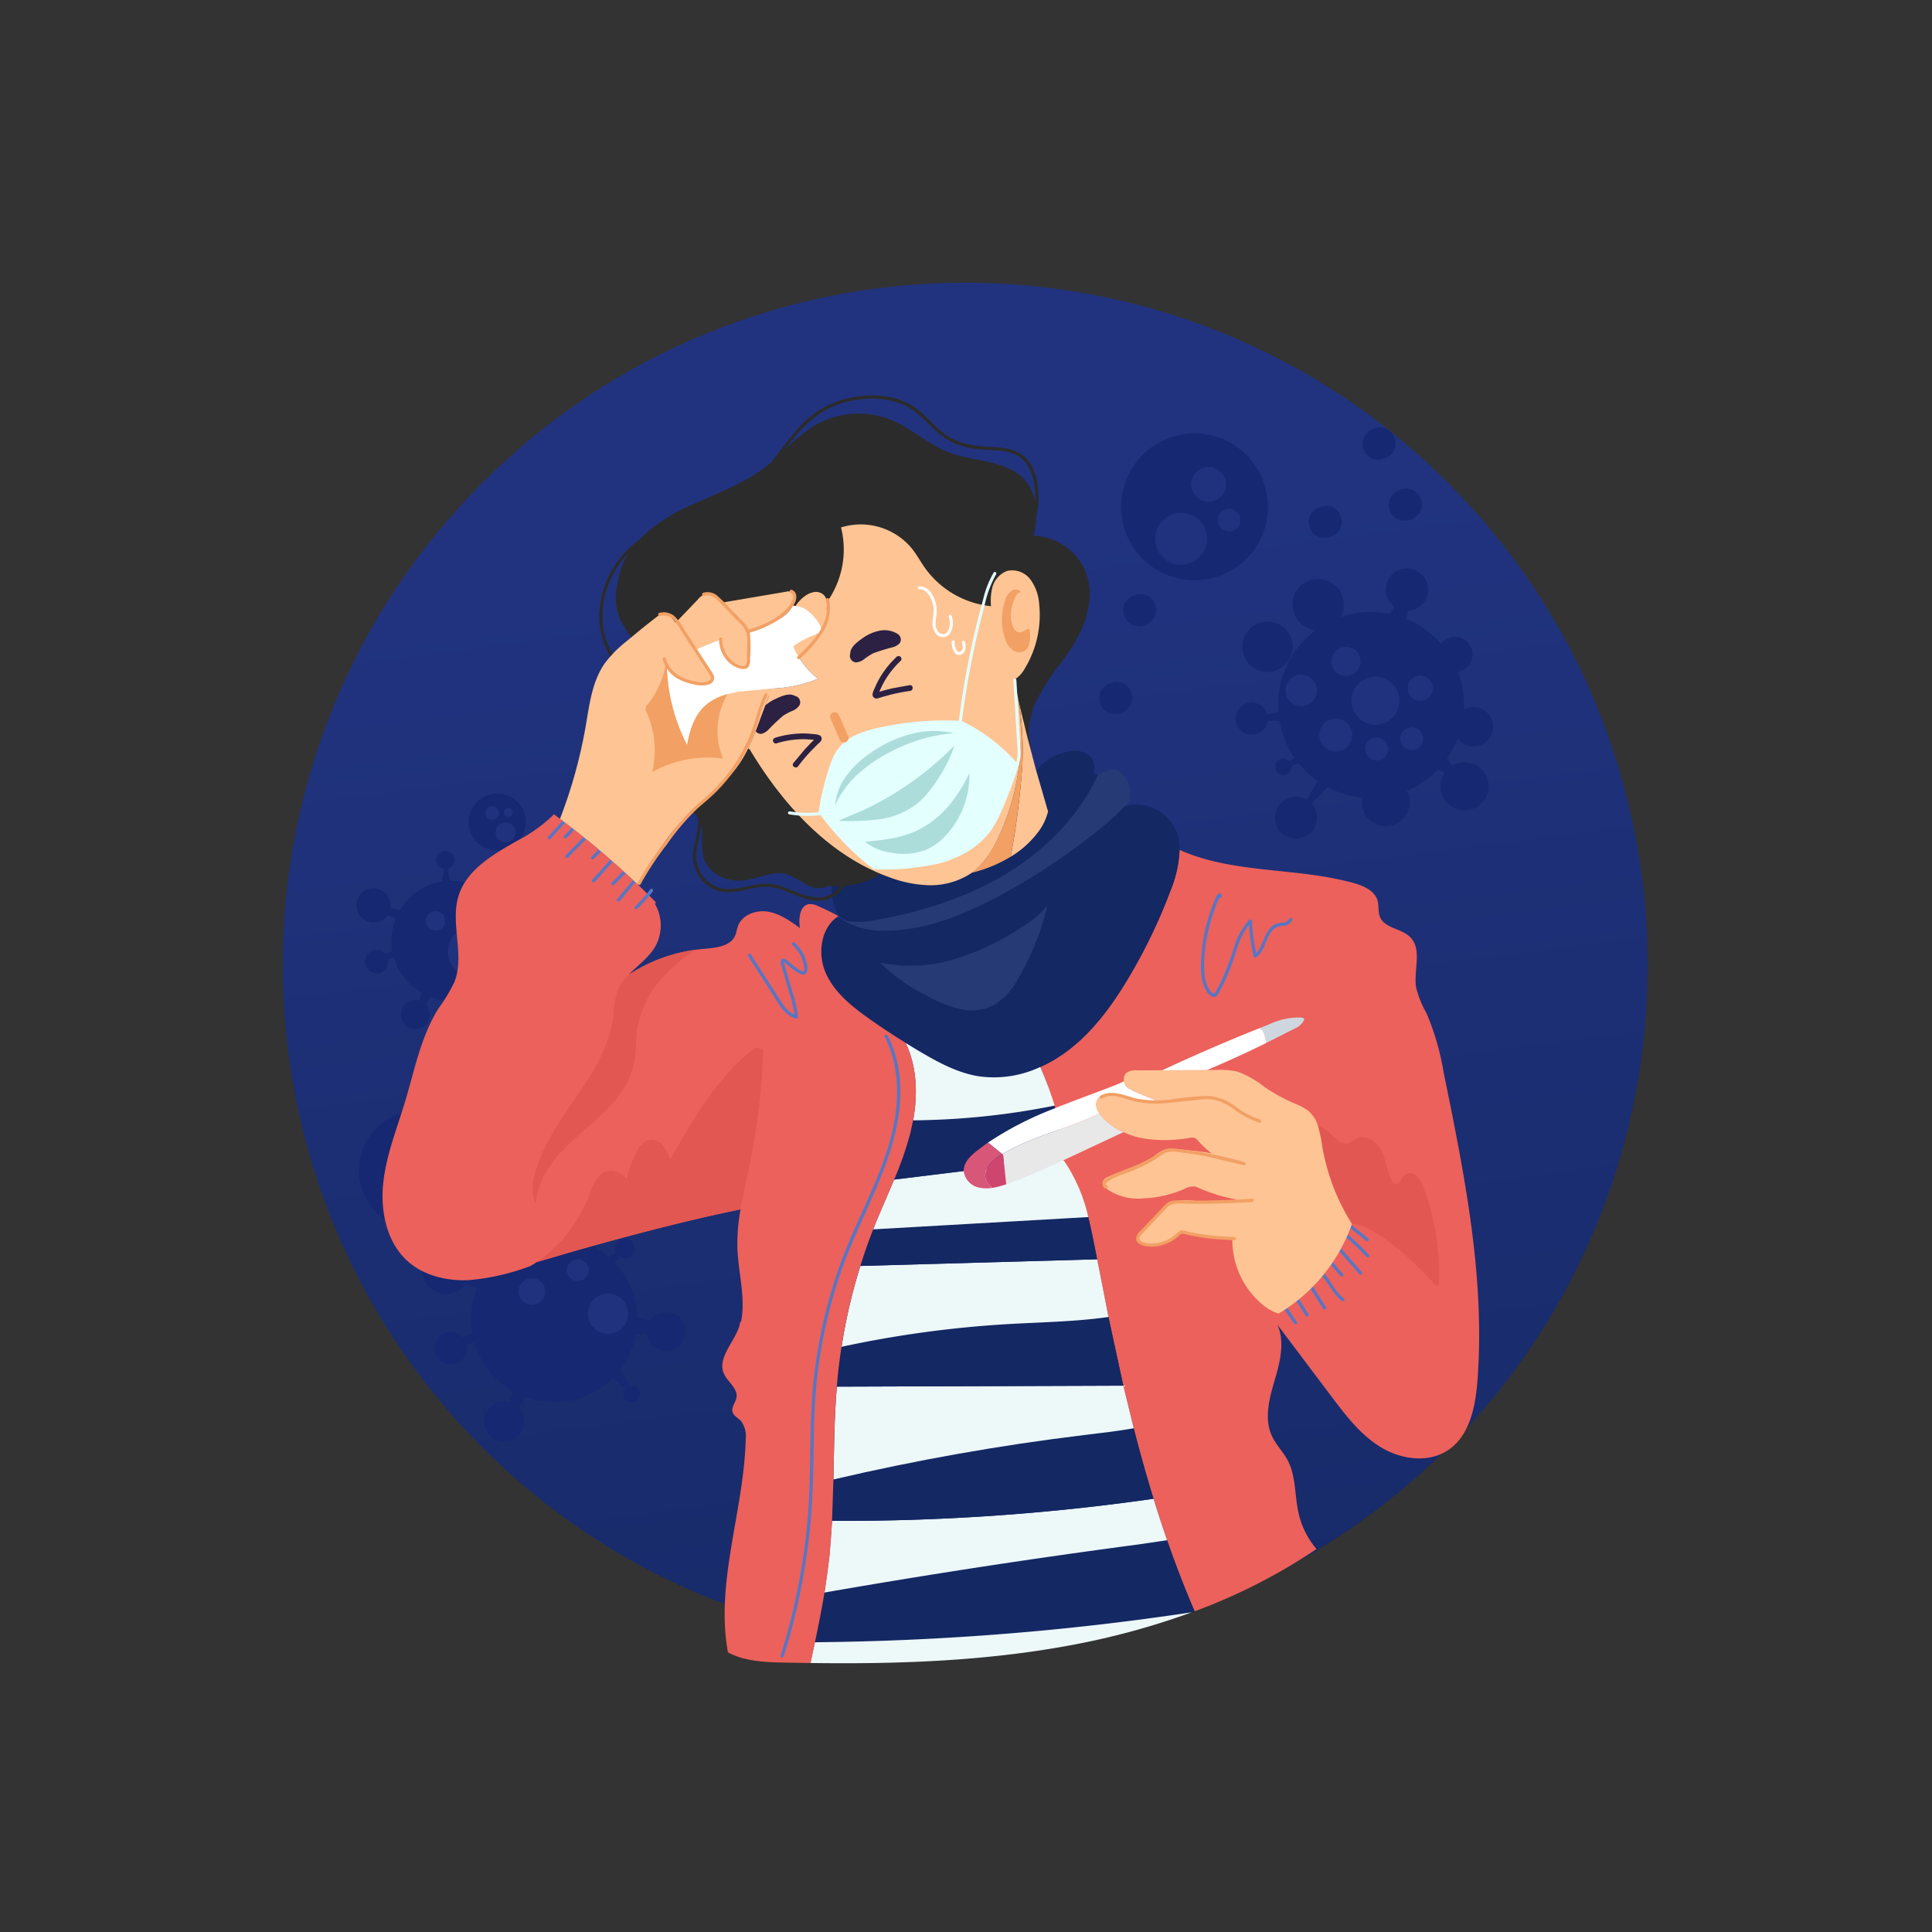 <svg xmlns="http://www.w3.org/2000/svg" width="491" height="491" fill="none"><rect width="100%" height="100%" fill="#333333" stroke="none"/><style><![CDATA[.B{fill:#162871}.C{fill:#20327d}.D{fill:#142863}.E{fill:#edf8f9}.F{fill:#f2a064}.G{fill:#ffc494}]]></style><path d="M367.944 367.944c67.737-67.736 67.737-177.56 0-245.296s-177.56-67.737-245.296 0-67.737 177.56 0 245.296 177.56 67.737 245.296 0z" fill="url(#A)"/><path d="M91.346 295.525a15.32 15.32 0 0 1 3.629-8.12c1.986-2.288 4.606-3.935 7.528-4.734a15.32 15.32 0 0 1 16.145 5.388 15.31 15.31 0 0 1 1.2 16.978c-1.5 2.632-3.75 4.76-6.46 6.113a15.32 15.32 0 0 1-8.767 1.494c-1.996-.252-3.923-.895-5.67-1.892s-3.28-2.328-4.514-3.918a15.31 15.31 0 0 1-2.671-5.347c-.53-1.94-.673-3.967-.42-5.962z" class="B"/><path d="M103.38 296.214a3.6 3.6 0 0 1-1.914-.86 3.61 3.61 0 0 1-1.114-1.778 3.63 3.63 0 0 1 1.276-3.809c.566-.437 1.248-.697 1.96-.747s1.425.113 2.046.468a3.61 3.61 0 0 1 1.794 3.595 3.62 3.62 0 0 1-1.376 2.404c-.76.588-1.72.85-2.674.73zm6.986 12.254c-1.06-.134-2.058-.58-2.866-1.28s-1.4-1.626-1.672-2.658-.252-2.124.087-3.138a5.4 5.4 0 0 1 1.816-2.562c.845-.655 1.865-1.045 2.932-1.12s2.133.168 3.062.698 1.68 1.323 2.158 2.28a5.41 5.41 0 0 1 .527 3.095 5.39 5.39 0 0 1-.666 2.003 5.4 5.4 0 0 1-5.378 2.684zm1.787-13.693a2.36 2.36 0 0 1-1.976-1.713 2.35 2.35 0 0 1 .037-1.365c.148-.442.422-.83.8-1.115a2.35 2.35 0 0 1 3.777 2.154 2.35 2.35 0 0 1-2.628 2.039z" class="C"/><g class="B"><path d="M118.33 326.325a5.66 5.66 0 0 0 1.02-2.48l3.336.675c1.578-2.663 3.722-4.947 6.28-6.7s5.47-2.9 8.526-3.394l.715-4.417h.04c.493.064.994.01 1.46-.157l.477 4.32c5.28-.168 10.43 1.657 14.424 5.113l1.825-.963c.205.5.57.897 1.034 1.154-.448.428-.858.874-1.256 1.335a21.03 21.03 0 0 1 5.715 14.074l3.24.764a3.45 3.45 0 0 0-.348.584 4.97 4.97 0 0 0-.474 2.602l-2.787.394c-.6 3.173-1.93 6.163-3.883 8.736a98.37 98.37 0 0 0 2.46 4.177 2.03 2.03 0 0 0-1.285.834l-3.033-2.86c-2.274 2.296-5.047 4.037-8.102 5.1a21.06 21.06 0 0 1-9.519.978 20.81 20.81 0 0 1-4.69-1.156c-.56.912-1.094 1.827-1.632 2.755a5.11 5.11 0 0 0-2.307-1.445c.286-.92.54-1.844.8-2.767-4.725-2.69-8.225-7.107-9.766-12.32a62.45 62.45 0 0 0-2.106.48c-.153-.67-.47-1.3-.923-1.807l2.472-.998a21.09 21.09 0 0 1-.147-6.31 21.54 21.54 0 0 1 1.32-5.154l-2.897-1.145z"/><path d="M119.352 323.846c-.137.896-.487 1.746-1.02 2.48-.85 1.196-2.108 2.04-3.537 2.373a6.02 6.02 0 0 1-4.221-.566 6.01 6.01 0 0 1-2.787-3.22c-.506-1.377-.5-2.892.044-4.258a6.01 6.01 0 0 1 7.086-3.639c1.422.363 2.662 1.233 3.487 2.446a6.01 6.01 0 0 1 .992 4.142 1.44 1.44 0 0 1-.043.243zm-.845 17.887c.103.47.126.957.067 1.436a4.11 4.11 0 0 1-4.245 3.579c-1.028-.042-2-.467-2.73-1.2a4.1 4.1 0 0 1-1.208-2.723 4.11 4.11 0 0 1 6.45-3.57 4.12 4.12 0 0 1 1.666 2.469zm11.06 14.607c1.26.37 2.33 1.212 2.984 2.353a5.09 5.09 0 0 1-5.447 7.517c-1.287-.266-2.42-1.02-3.165-2.103a5.09 5.09 0 0 1 1.145-6.959c1.052-.787 2.368-1.137 3.673-.977a5.91 5.91 0 0 1 .81.168z"/></g><path d="M134.764 331.614a3.4 3.4 0 0 1-1.803-.798c-.51-.44-.876-1.02-1.055-1.666a3.4 3.4 0 0 1 1.186-3.583 3.39 3.39 0 0 1 3.764-.271c.584.332 1.056.83 1.356 1.43a3.39 3.39 0 0 1-.951 4.195c-.708.552-1.606.8-2.497.692z" class="C"/><path d="M138.215 310.02c-.63-.086-1.22-.356-1.696-.777a3.22 3.22 0 0 1-.915-3.452 3.23 3.23 0 0 1 1.089-1.515c.505-.386 1.112-.615 1.746-.656s1.267.105 1.817.422a3.23 3.23 0 0 1 1.278 1.36 3.22 3.22 0 0 1 .308 1.84 3.18 3.18 0 0 1-.686 1.62c-.376.464-.876.813-1.442 1.007-.467.167-.968.22-1.46.156l-.04-.005z" class="B"/><path d="M153.88 338.933a5.11 5.11 0 0 1-2.704-1.211 5.1 5.1 0 0 1-1.575-2.509c-.266-.974-.237-2.005.084-2.962a5.1 5.1 0 0 1 1.715-2.415c.798-.618 1.76-.985 2.768-1.056a5.1 5.1 0 0 1 4.922 2.813 5.11 5.11 0 0 1-.134 4.81 5.09 5.09 0 0 1-1.306 1.504c-.53.4-1.136.712-1.783.888s-1.322.222-1.987.137zm-7.367-13.383a2.76 2.76 0 0 1-2.323-2.016 2.77 2.77 0 0 1 .044-1.607 2.75 2.75 0 0 1 .93-1.31c.433-.334.955-.536 1.5-.575a2.77 2.77 0 0 1 2.672 1.524 2.77 2.77 0 0 1 .27 1.585 2.78 2.78 0 0 1-1.052 1.84 2.77 2.77 0 0 1-2.043.561z" class="C"/><path d="M157.476 319.492a2.36 2.36 0 0 1-1.034-1.154c-.205-.423-.282-.898-.22-1.364a2.54 2.54 0 0 1 1.854-2.128 2.53 2.53 0 0 1 1.474.042 2.55 2.55 0 0 1 1.203.853 2.54 2.54 0 0 1 .201 2.814 2.55 2.55 0 0 1-1.069 1.016c-.45.225-.955.312-1.453.25a2.46 2.46 0 0 1-.955-.33zm1.376 33.493a2.04 2.04 0 0 1 1.285-.834c.233-.06.475-.074.713-.04.424.054.822.232 1.145.512a2.15 2.15 0 0 1 .668 1.061 2.16 2.16 0 0 1-.034 1.254c-.136.406-.388.762-.726 1.023a2.16 2.16 0 0 1-3.466-1.98 2.04 2.04 0 0 1 .415-.995zm5.496-14.147a4.96 4.96 0 0 1 .474-2.6 3.42 3.42 0 0 1 .348-.585 4.94 4.94 0 0 1 2.74-1.99 4.93 4.93 0 0 1 6.129 5.977c-.3 1.126-.97 2.114-1.92 2.788a4.93 4.93 0 0 1-3.264.895 4.94 4.94 0 0 1-4.507-4.485zm-16.615-42.566a7.24 7.24 0 0 1 5.279-6.08c1.383-.378 2.846-.337 4.206.117s2.553 1.3 3.432 2.433a7.25 7.25 0 0 1 .567 8.032c-.7 1.245-1.774 2.25-3.056 2.892a7.25 7.25 0 0 1-4.148.706c-.944-.12-1.855-.423-2.682-.895a7.25 7.25 0 0 1-3.399-4.384 7.29 7.29 0 0 1-.2-2.82z" class="B"/><path d="M153.425 296.6c-.336-.043-.65-.184-.906-.407a1.7 1.7 0 0 1-.527-.84c-.087-.325-.08-.672.028-.993a1.65 1.65 0 0 1 .575-.8 1.82 1.82 0 0 1 .928-.354 1.73 1.73 0 0 1 .968.22c.294.167.532.418.683.72s.2.643.168.98a1.71 1.71 0 0 1-.65 1.14 1.73 1.73 0 0 1-.599.299 1.71 1.71 0 0 1-.668.045zm3.307 5.796a2.55 2.55 0 0 1-1.356-.606c-.382-.33-.658-.77-.8-1.257a2.55 2.55 0 0 1 .041-1.485c.16-.48.46-.9.858-1.212a2.54 2.54 0 0 1 1.388-.53 2.55 2.55 0 0 1 1.448.33c.44.25.795.626 1.02 1.08s.313.962.25 1.464a2.56 2.56 0 0 1-.315.947 2.57 2.57 0 0 1-1.547 1.2c-.324.088-.662.112-.996.07zm.845-6.476c-.22-.028-.424-.12-.6-.264a1.12 1.12 0 0 1-.345-.547 1.11 1.11 0 0 1 .018-.646 1.17 1.17 0 0 1 .373-.528 1.12 1.12 0 0 1 1.68.382c.098.197.136.42.108.637-.037.293-.2.56-.422.74a1.12 1.12 0 0 1-.82.226z" class="C"/><path d="M357.99 200.774c11.94-5.27 17.345-19.224 12.074-31.164s-19.225-17.345-31.165-12.074-17.345 19.225-12.073 31.165 19.224 17.345 31.164 12.073z" class="B"/><path d="M326.98 176.92a4 4 0 0 1-.186-2.318c.168-.774.562-1.48 1.133-2.03a4 4 0 0 1 2.07-1.059c.78-.14 1.583-.047 2.3.27s1.342.84 1.77 1.508a3.99 3.99 0 0 1 .635 2.237 4 4 0 0 1-.715 2.212c-.452.65-1.086 1.153-1.823 1.443-.99.388-2.09.367-3.065-.056s-1.74-1.217-2.13-2.205z" class="C"/><path d="M332.6 147.595a6.53 6.53 0 0 1 3.929-.272 6.52 6.52 0 0 1 3.37 2.037 6.54 6.54 0 0 1 1.585 3.606 6.53 6.53 0 0 1-.777 3.861 6.19 6.19 0 0 1-1.62 1.92l2.114 1.877-.04.033c-.498.795-1.208 1.434-2.05 1.845a5.03 5.03 0 0 1-2.715.486l-.135-2.883v-.033a6.31 6.31 0 0 1-1.89.097 6.53 6.53 0 0 1-5.831-5.596c-.203-1.452.1-2.93.83-4.196a6.53 6.53 0 0 1 3.247-2.783h-.016zm-13 38.825a4.08 4.08 0 0 1-2.363.19c-.79-.172-1.5-.574-2.07-1.155s-.937-1.315-1.08-2.1a4.08 4.08 0 0 1 .275-2.354c.322-.74.857-1.37 1.536-1.805a4.09 4.09 0 0 1 2.28-.647c.807.015 1.592.268 2.255.73s1.175 1.108 1.47 1.86a3.56 3.56 0 0 1 .135.405l2.835-.55 2.006-.397v.008l.15.306a2.78 2.78 0 0 1 .27 1.507c-.038.327-.17.635-.38.888l-1.765-.08-3.018-.025c-.1.714-.385 1.4-.83 1.958a4.07 4.07 0 0 1-1.704 1.273zm7.194-17.666a6.29 6.29 0 0 1-2.295 1.559 6.39 6.39 0 0 1-8.01-2.948c-.738-1.392-.936-3.007-.557-4.535s1.3-2.864 2.613-3.75a6.39 6.39 0 0 1 4.448-1.048c1.56.2 3 1 4.012 2.188s1.565 2.732 1.527 4.306-.658 3.08-1.738 4.227zm39.456-5.134c.5-.66 1.156-1.17 1.923-1.468a4.46 4.46 0 0 1 5.744 2.538 4.47 4.47 0 0 1-2.478 5.772 4.08 4.08 0 0 1-.933.247c-.878.14-1.78.015-2.585-.36a4.46 4.46 0 0 1-1.94-1.746 4.45 4.45 0 0 1-.629-2.533 4.46 4.46 0 0 1 .897-2.45zm-37.86 6.685l-.014.015c-.46-.387-.9-.805-1.293-1.252.436-.953.947-1.87 1.528-2.744.592.202 1.198.363 1.813.482a3.28 3.28 0 0 1-.414 2.1 3.3 3.3 0 0 1-1.62 1.4zm27.202-25.467a5.38 5.38 0 0 1 4.117.074 5.39 5.39 0 0 1 2.86 2.964 5.38 5.38 0 0 1-3.038 6.977c-.526.2-1.082.33-1.647.357v.08l-.445 2.024-1.543 6.143c-1.187-.034-2.363-.248-3.487-.636a5.64 5.64 0 0 1-2.066-1.34l.045-.045 2.88-5.4 1.027-1.77.065-.1a5.29 5.29 0 0 1-1.81-2.351c-.52-1.33-.494-2.8.077-4.12s1.637-2.336 2.966-2.858z" class="B"/><path d="M345.528 166.755c.267.68.326 1.426.17 2.14a3.7 3.7 0 0 1-2.959 2.853 3.71 3.71 0 0 1-2.134-.25c-.67-.292-1.24-.776-1.635-1.392a3.7 3.7 0 0 1 .073-4.11 3.7 3.7 0 0 1 1.684-1.333 3.68 3.68 0 0 1 1.422-.257c.486.008.966.113 1.412.307a3.69 3.69 0 0 1 1.187.825 3.71 3.71 0 0 1 .78 1.216z" class="C"/><path d="M354.4 209.545a6.11 6.11 0 0 1-2.345.422 6.1 6.1 0 0 1-4.284-1.869c-.556-.578-.994-1.26-1.286-2.006-.576-1.47-.56-3.106.044-4.564a6.11 6.11 0 0 1 3.196-3.259l-.068-.147-.692-1.755a7.56 7.56 0 0 1 5.555-.461l.135.073c-.342.668-.724 1.315-1.145 1.936a6.08 6.08 0 0 1 4.008 3.049c.12.218.227.443.317.675.6 1.505.56 3.182-.083 4.664s-1.85 2.648-3.352 3.243zm13.38-16.802l1.264 1.847c1.286-.777 2.814-1.053 4.3-.774a6.1 6.1 0 0 1 4.957 6.464 6.11 6.11 0 0 1-10.002 4.226 6.11 6.11 0 0 1-2.13-3.805c-.218-1.487.12-3.003.95-4.256l-1.688-.86-1.4-.657a5.13 5.13 0 0 1 1.035-2.084 5.12 5.12 0 0 1 1.85-1.412l.862 1.3zm-36.48 20.022c-.843.333-1.757.445-2.655.326a5.32 5.32 0 0 1-2.478-1.006c-.727-.54-1.304-1.26-1.676-2.085a5.33 5.33 0 0 1-.449-2.637c.077-.903.383-1.77.9-2.522a5.33 5.33 0 0 1 2.005-1.771 5.32 5.32 0 0 1 2.613-.572c.905.035 1.787.3 2.56.77l2.76-4.787.875-1.766a3.2 3.2 0 0 1 1.705.652 3.14 3.14 0 0 1 1.111 1.596l-1.125 1.08-4.136 4.206a5.23 5.23 0 0 1 .999 1.62 5.32 5.32 0 0 1-2.998 6.895z" class="B"/><path d="M359.803 190.448a2.9 2.9 0 0 1-1.676.133 2.89 2.89 0 0 1-1.468-.821 2.9 2.9 0 0 1-.57-3.168c.23-.525.608-.97 1.1-1.28s1.045-.47 1.618-.46 1.13.19 1.6.516a2.9 2.9 0 0 1 1.044 1.318c.14.354.21.733.202 1.114a2.89 2.89 0 0 1-.887 2.037 2.91 2.91 0 0 1-.954.611z" class="C"/><path d="M326.916 196.842c-.354.14-.74.178-1.113.114s-.725-.23-1.013-.478a2.1 2.1 0 0 1-.619-.933c-.118-.362-.135-.748-.048-1.12s.27-.7.536-.982.6-.468.967-.564a2.09 2.09 0 0 1 1.12.017c.364.108.693.313.95.593l1.303-.93 2.326-1.755c.25.393.383.85.383 1.316s-.133.923-.383 1.316l-1.293.54-1.808.737a2.08 2.08 0 0 1-.297 1.283c-.236.384-.6.68-1 .846z" class="B"/><path d="M343.356 185.27a4.17 4.17 0 0 1 .194 2.417 4.19 4.19 0 0 1-1.18 2.117c-.593.574-1.346.957-2.158 1.103a4.17 4.17 0 0 1-2.408-.281c-.757-.33-1.4-.877-1.846-1.572s-.676-1.506-.66-2.332a4.18 4.18 0 0 1 2.647-3.81c1.03-.403 2.18-.38 3.194.062a4.18 4.18 0 0 1 2.219 2.296zm20.574-11.526a3.2 3.2 0 0 1 .147 1.854c-.136.62-.452 1.183-.908 1.623a3.2 3.2 0 0 1-1.657.845 3.19 3.19 0 0 1-1.847-.22 3.2 3.2 0 0 1-1.415-1.207c-.342-.534-.518-1.156-.505-1.8s.212-1.25.574-1.77a3.2 3.2 0 0 1 1.46-1.152 3.18 3.18 0 0 1 1.23-.22c.43.008.835.1 1.22.267s.734.412 1.026.715a3.2 3.2 0 0 1 .673 1.053zm-12.13 10.014c-1.123.442-2.352.54-3.53.283a6.11 6.11 0 0 1-4.707-4.88 6.12 6.12 0 0 1 .411-3.519c.482-1.106 1.282-2.045 2.297-2.697a6.1 6.1 0 0 1 3.408-.967 6.11 6.11 0 0 1 3.371 1.089 6.1 6.1 0 0 1 2.62 5.122c-.015.802-.187 1.592-.507 2.327a6.09 6.09 0 0 1-1.359 1.955c-.577.557-1.257.994-2.003 1.287zm-3 3.872a2.91 2.91 0 0 1 1.686-.132 2.92 2.92 0 0 1 1.476.827 2.91 2.91 0 0 1 .568 3.187 2.92 2.92 0 0 1-1.098 1.287 2.93 2.93 0 0 1-1.628.46 2.91 2.91 0 0 1-2.657-1.849 2.92 2.92 0 0 1-.201-1.12 2.9 2.9 0 0 1 .244-1.112c.153-.35.374-.67.65-.934a2.94 2.94 0 0 1 .96-.614z" class="C"/><path d="M366.665 180.912l.156.093a21.69 21.69 0 0 1 3.088 1.294l.114.056a4.88 4.88 0 0 1 2.025-2.056 3.77 3.77 0 0 1 .553-.27 5.01 5.01 0 0 1 5.195.939 5.01 5.01 0 0 1 1.458 2.325c.26.895.265 1.846.015 2.744a5.01 5.01 0 0 1-6.619 3.334 5.02 5.02 0 0 1-2.196-1.646 4.83 4.83 0 0 1-.682-1.2 4.91 4.91 0 0 1-.341-1.727l-.088.01-3.192.022-.255.046c-.275-1.37.001-2.794.768-3.962zm-57.363-34.347c9.8-3.16 15.198-13.676 12.036-23.485s-13.676-15.198-23.485-12.036-15.198 13.676-12.037 23.485 13.677 15.198 23.486 12.036z" class="B"/><path d="M303.046 124.704a4.42 4.42 0 0 1-.2-2.55 4.41 4.41 0 0 1 3.529-3.391c.857-.153 1.74-.05 2.54.3a4.41 4.41 0 0 1 2.641 4.12 4.49 4.49 0 0 1-.787 2.433 4.41 4.41 0 0 1-2.006 1.585c-1.1.427-2.304.403-3.376-.065s-1.914-1.344-2.34-2.433zm-9.013 14.634a6.59 6.59 0 0 1-.303-3.813 6.58 6.58 0 0 1 9.07-4.632c1.194.52 2.207 1.385 2.9 2.48a6.59 6.59 0 0 1 1.042 3.68 6.58 6.58 0 0 1-1.178 3.638 6.61 6.61 0 0 1-5.53 2.828 6.59 6.59 0 0 1-2.513-.548c-.793-.346-1.5-.846-2.1-1.47s-1.07-1.36-1.387-2.165zm15.68-6.096c-.207-.527-.253-1.105-.132-1.658s.403-1.06.8-1.453.924-.657 1.48-.757a2.87 2.87 0 0 1 1.653.194 2.86 2.86 0 0 1 1.266 1.08 2.87 2.87 0 0 1 .454 1.6c-.01.567-.188 1.118-.512 1.583s-.777.825-1.305 1.032a2.87 2.87 0 0 1-2.193-.04c-.697-.304-1.245-.872-1.523-1.58z" class="C"/><g class="B"><path d="M285.745 156.575c1.962 5.006 9.743 1.965 7.78-3.048s-9.744-1.96-7.78 3.048zm-6.065 22.34c1.96 5.006 9.744 1.964 7.778-3.048s-9.744-1.964-7.778 3.048zm53.234-44.762c1.963 5.004 9.744 1.964 7.778-3.05s-9.745-1.964-7.778 3.05zm20.372-4.358c1.962 5.006 9.743 1.964 7.78-3.048s-9.744-1.964-7.78 3.048zm-6.69-15.526c1.962 5.005 9.744 1.965 7.778-3.05s-9.743-1.964-7.778 3.05zM98.478 232.623a4.08 4.08 0 0 0 .737-1.791l2.4.485a15.27 15.27 0 0 1 4.54-4.833 15.26 15.26 0 0 1 6.161-2.449l.517-3.193h.03a2.25 2.25 0 0 0 1.055-.113l.345 3.12a15.2 15.2 0 0 1 10.42 3.693l1.32-.693a1.7 1.7 0 0 0 .747.832 14.15 14.15 0 0 0-.907.964c2.6 2.756 4.06 6.38 4.12 10.16l2.345.552a2.51 2.51 0 0 0-.252.423c-.282.584-.4 1.233-.342 1.88l-2.014.285a15.07 15.07 0 0 1-2.805 6.311c.563 1 1.155 2.025 1.776 3.02a1.47 1.47 0 0 0-.927.602l-2.192-2.067a15.21 15.21 0 0 1-7.537 4.15c-2.86.63-5.84.42-8.582-.602a99.11 99.11 0 0 0-1.18 1.99 3.7 3.7 0 0 0-1.667-1.045c.207-.664.396-1.332.583-2a15.2 15.2 0 0 1-7.055-8.902c-.506.106-1.013.22-1.52.347-.1-.484-.34-.932-.668-1.305l1.787-.72c-.264-1.506-.3-3.043-.107-4.56a15.42 15.42 0 0 1 .955-3.723l-2.093-.82z"/><path d="M99.22 230.832a4.09 4.09 0 0 1-.741 1.792 4.34 4.34 0 0 1-7.614-1.026 4.34 4.34 0 0 1 5.151-5.7c1.026.263 1.922.9 2.517 1.767a4.34 4.34 0 0 1 .715 2.991c-.005.06-.015.117-.028.175zm-.605 12.923a3.07 3.07 0 0 1 .05 1.038c-.096.734-.463 1.406-1.03 1.884a2.96 2.96 0 0 1-3.997-.166 2.96 2.96 0 0 1 3.779-4.536 2.96 2.96 0 0 1 1.201 1.78zm7.988 10.555a3.69 3.69 0 0 1 1.667 1.045 3.67 3.67 0 0 1 .959 2.319 3.68 3.68 0 0 1-2.869 3.743c-.842.188-1.723.073-2.488-.324a3.67 3.67 0 0 1 2.149-6.903c.197.026.4.066.582.12z"/></g><path d="M110.36 236.444a2.45 2.45 0 0 1-2.067-1.779c-.13-.468-.117-.964.035-1.425s.44-.867.822-1.165.846-.476 1.33-.5.968.075 1.4.316.762.6.98 1.035.3.924.237 1.405a2.45 2.45 0 0 1-.926 1.623c-.51.398-1.158.577-1.8.5z" class="C"/><path d="M112.85 220.842c-.455-.062-.88-.258-1.225-.562a2.32 2.32 0 0 1-.659-2.493c.148-.434.422-.815.786-1.094s.803-.444 1.26-.474.915.076 1.312.305.72.57.923.982a2.32 2.32 0 0 1 .223 1.329 2.29 2.29 0 0 1-.495 1.17c-.272.336-.633.588-1.042.728-.338.12-.7.16-1.056.113l-.028-.004z" class="B"/><path d="M119.305 248.122a6.28 6.28 0 0 1-3.33-1.493 6.29 6.29 0 0 1-1.94-3.092c-.326-1.2-.3-2.47.104-3.65s1.13-2.215 2.114-2.976a6.29 6.29 0 0 1 6.969-.487c1.078.617 1.952 1.54 2.507 2.653a6.28 6.28 0 0 1 .61 3.6c-.103.82-.367 1.612-.776 2.33a6.29 6.29 0 0 1-1.61 1.853c-.654.506-1.4.878-2.198 1.094a6.27 6.27 0 0 1-2.45.168zm-.46-16.06a2 2 0 0 1-1.061-.474c-.3-.26-.514-.6-.618-.983a2 2 0 0 1 .031-1.161 2.01 2.01 0 0 1 .672-.948c.313-.242.7-.387 1.085-.415a2 2 0 0 1 1.931 1.101c.177.354.245.753.195 1.145a2 2 0 0 1-.759 1.329c-.42.325-.95.47-1.476.406z" class="C"/><path d="M126.764 227.686a1.7 1.7 0 0 1-.746-.833 1.74 1.74 0 0 1-.159-.986 1.83 1.83 0 0 1 .436-.971 1.85 1.85 0 0 1 .903-.566c.35-.096.72-.084 1.064.03a1.83 1.83 0 0 1 1.249 1.61c.026.362-.056.723-.236 1.038a1.82 1.82 0 0 1-.772.733 1.84 1.84 0 0 1-1.049.182 1.79 1.79 0 0 1-.69-.238zm.994 24.194c.22-.313.552-.53.928-.602.168-.044.343-.054.515-.03a1.57 1.57 0 0 1 .832.369 1.58 1.58 0 0 1 .486.77 1.57 1.57 0 0 1-.025.91c-.098.295-.28.552-.526.742a1.56 1.56 0 0 1-1.737.12 1.56 1.56 0 0 1-.623-.662 1.5 1.5 0 0 1-.15-.898 1.47 1.47 0 0 1 .299-.718zm3.972-10.216a3.59 3.59 0 0 1 .342-1.88 2.54 2.54 0 0 1 .252-.423c.47-.697 1.17-1.206 1.978-1.436a3.56 3.56 0 0 1 4.188 1.884c.363.757.448 1.62.238 2.432s-.7 1.527-1.386 2.014-1.52.716-2.357.647a3.57 3.57 0 0 1-2.22-1.025c-.596-.592-.963-1.377-1.037-2.214zm-5.36-25.526a7.25 7.25 0 0 0 7.246-7.247 7.25 7.25 0 0 0-7.246-7.247 7.25 7.25 0 0 0-7.247 7.247 7.25 7.25 0 0 0 7.247 7.247z" class="B"/><path d="M124.875 208.3c-.335-.043-.65-.185-.906-.407a1.7 1.7 0 0 1-.528-.84c-.088-.325-.08-.672.028-.993s.307-.603.575-.8.6-.33.928-.355.674.053.968.22.532.418.683.72.2.643.168.98c-.057.45-.292.86-.65 1.138a1.72 1.72 0 0 1-1.265.347zm3.305 5.796a2.55 2.55 0 0 1-1.355-.606c-.382-.33-.658-.77-.8-1.257a2.56 2.56 0 0 1 .901-2.696 2.56 2.56 0 0 1 1.387-.531 2.57 2.57 0 0 1 1.448.33c.44.25.795.626 1.02 1.078a2.57 2.57 0 0 1 .25 1.464 2.56 2.56 0 0 1-.316.947c-.167.292-.4.55-.654.755s-.57.357-.894.446-.662.112-.996.07zm.847-6.478a1.12 1.12 0 0 1-.591-.264c-.166-.145-.286-.335-.344-.548a1.11 1.11 0 0 1 1.627-1.26 1.11 1.11 0 0 1 .444.47c.098.197.136.42.108.638-.018.145-.065.285-.137.412a1.12 1.12 0 0 1-.285.328c-.115.1-.248.155-.4.194a1.13 1.13 0 0 1-.433.03z" class="C"/><path d="M369.374 284.784l-2.5-12.302a65.27 65.27 0 0 0-4.342-14.985 24.9 24.9 0 0 1-2.644-6.601c-.675-4.358 1.62-9.658-1.525-12.755-2.227-2.21-6.48-2.195-7.658-5.103-.532-1.293-.23-2.785-.606-4.136-.72-2.548-3.564-3.78-6.12-4.49-14.505-4.038-30.51-2.277-44.214-8.428-.15 3.584-.94 7.112-2.327 10.42a137.34 137.34 0 0 1-10.714 22.229c-4.136 6.92-8.985 13.58-15.423 18.43a35.64 35.64 0 0 1-6.938 4.104c.64 1.458 1.23 2.932 1.793 4.422.664 2.7 1.23 5.43 1.67 8.184.63 3.89.76 7.936 1.933 11.72 1.148 3.72 3.416 7.054 5.11 10.53a100.39 100.39 0 0 1 1.909 4.137c.713 2.917 1.287 5.89 1.835 8.814l.205 1.065 2.875 14.662 3.78 17.447 2.646 10.836c1.54 6.013 3.202 11.992 5.037 17.914 1.08 3.53 2.227 7.04 3.44 10.53a270.22 270.22 0 0 0 6.994 18.07c10.923-4.017 21.324-9.33 30.98-15.826-2.212-2.61-3.768-5.712-4.54-9.045-1.03-4.513-.622-9.45-2.8-13.532-1.146-2.145-2.94-3.915-3.973-6.126-2.13-4.57-.572-9.92.852-14.76 1.31-4.432 2.416-9.47.517-13.556l13.8 18.315c3.63 4.808 7.37 9.72 12.516 12.843s12.074 4.08 17.07.73c5.52-3.685 6.962-11.07 7.47-17.692 1.683-22.133-1.823-44.226-6.13-66.063z" fill="#ec615b"/><path d="M343.636 310.963c-.04 0-.073-.008-.115-.008-3.77-6.015-6.318-12.712-7.502-19.7-.232-1.728-.593-3.437-1.08-5.11 2.8.27 4.85 5.292 7.798 4.366a14.01 14.01 0 0 0 2.025-1.179c2.4-1.196 5.265.884 6.414 3.31s1.35 5.234 2.628 7.584a1.44 1.44 0 0 0 .459.574c.532.328 1.237-.065 1.597-.574a9.37 9.37 0 0 1 1.008-1.571c.45-.344 1.007-.518 1.573-.494s1.105.247 1.523.63a6.5 6.5 0 0 1 1.744 2.858c3.004 7.88 4.35 16.296 3.957 24.72l-.524.508c-4.956-5.242-10.067-10.443-16.317-14.014a12.83 12.83 0 0 0-5.188-1.887z" fill="#e25751"/><path d="M303.597 409.494l-.746.27a683.84 683.84 0 0 1-95.746 7.61c.894-4.202 1.738-8.4 2.43-12.646 26.508-4.63 53.102-8.703 79.784-12.222 2.43-.32 4.875-.64 7.283-1.08a269.33 269.33 0 0 0 6.995 18.069zm-3.823-193.507a30.21 30.21 0 0 1-2.328 10.419 137.19 137.19 0 0 1-10.713 22.227c-4.136 6.92-8.985 13.58-15.424 18.43a35.58 35.58 0 0 1-6.937 4.104 27.73 27.73 0 0 1-15.695 2.36c-5.1-.836-9.797-3.293-14.26-5.905a154.52 154.52 0 0 1-4.267-2.581 174.53 174.53 0 0 1-9.109-6.02c-4.505-3.18-9.05-6.782-11.238-11.844-2.04-4.743-1.23-11.092 2.86-14.056.538.308 1.1.556 1.704.737a19.35 19.35 0 0 0 10.787 2.654c10.166-.075 19.888-4.088 28.85-8.88 8.984-4.8 17.5-10.467 25.402-16.9a58.76 58.76 0 0 0 6.388-5.848c.164-.04.328-.1.5-.135a11.16 11.16 0 0 1 6.989.72c2.192.985 4.007 2.652 5.176 4.75.803 1.583 1.25 3.322 1.3 5.095.002.222.016.443.016.664z" class="D"/><path d="M293.163 380.898a293.95 293.95 0 0 0 3.441 10.53l-7.283 1.08a1952.83 1952.83 0 0 0-79.784 12.222l1.23-8.995.696-9.223a555.4 555.4 0 0 0 81.701-5.613z" class="E"/><path d="M288.126 362.983c1.54 6.013 3.202 11.992 5.037 17.915a555.38 555.38 0 0 1-81.698 5.61c.18-3.5.27-7 .344-10.516a593.55 593.55 0 0 1 63.546-11.271c4.26-.517 8.544-.992 12.77-1.738z" class="D"/><path d="M215.235 234.073c2.53.373 5.11.27 7.602-.304 11.524-2.104 22.9-5.676 32.928-11.754 9.968-6.044 18.553-14.703 23.355-25.327.1-.032.173-.065.254-.097 1.548-.614 3.276-1.385 4.8-.705a4.35 4.35 0 0 1 1.638 1.45c1.58 2.137 2.025 5.365.475 7.425-.164.04-.327.1-.492.135-1.98 2.105-4.117 4.06-6.388 5.848-7.914 6.422-16.422 12.075-25.41 16.883-8.96 4.79-18.684 8.804-28.85 8.88a19.35 19.35 0 0 1-10.788-2.654c.292.082.58.155.874.22z" fill="#263a75"/><path d="M288.126 362.984c-4.227.745-8.505 1.215-12.77 1.737-21.37 2.602-42.584 6.365-63.546 11.27.163-7.872.213-15.75.868-23.59l72.803-.254 2.646 10.837z" class="E"/><path d="M285.48 352.148l-72.803.254.197-2.26a141.79 141.79 0 0 1 .991-7.864 276.47 276.47 0 0 1 42.11-5.758c8.584-.5 17.235-.606 25.73-1.818l3.776 17.447z" class="D"/><path d="M278.837 320.038l2.875 14.662c-8.494 1.215-17.145 1.32-25.73 1.82a276.47 276.47 0 0 0-42.11 5.758 140.42 140.42 0 0 1 4.783-20.543l60.18-1.696z" class="E"/><path d="M211.522 224.514a9.91 9.91 0 0 1 3.899-6.504l.155-.246c1.924 1.24 3.927 2.35 5.997 3.326l4.43 1.843c3.144 1.2 6.46 1.883 9.822 2.025a18.81 18.81 0 0 0 11.131-3.137 35.5 35.5 0 0 0 9.952-4.12c2.517-1.515 4.74-3.47 6.56-5.775a14.5 14.5 0 0 0 2.876-5.676l-3.063-10.6.393-.107c2.03-2.47 4.904-4.106 8.067-4.6a7.02 7.02 0 0 1 4.285.526 3.71 3.71 0 0 1 1.575 1.471c.367.636.537 1.367.5 2.1-.082.574-.262 1.303.23 1.614a1 1 0 0 0 .395.095c.136.004.272-.02.4-.07-4.8 10.624-13.383 19.283-23.354 25.327-10.02 6.075-21.404 9.65-32.93 11.754-2.493.574-5.07.677-7.602.304a47.61 47.61 0 0 0-1.776-1.04l-.197-.32a12.44 12.44 0 0 1-1.843-7.364 9.36 9.36 0 0 1 .11-.842zm67.1 94.453l.205 1.065-60.18 1.695 3.27-9.305 54.674-3.12 2.033 9.665z" class="D"/><path d="M270.3 294.842c3.002 4.374 5.132 9.286 6.273 14.466l-54.674 3.12a46.82 46.82 0 0 1 .54-1.359c1.53-3.792 3.218-7.5 4.783-11.287l17.685-2.17 25.393-2.77zm32.545 114.92a191.28 191.28 0 0 1-31.944 8.577c-21.38 3.866-43.193 4.6-64.934 4.3l1.13-5.276a683.44 683.44 0 0 0 95.749-7.61z" class="E"/><path d="M244.917 297.554v.057l-17.685 2.17a85.35 85.35 0 0 0 4.121-11.811l.704-3.252c12.084-.095 24.13-1.35 35.976-3.744.065.204 2.22 13.654 2.277 13.867l-25.393 2.712z" class="D"/><path d="M264.372 271.163c1.398 3.2 2.62 6.477 3.66 9.813-11.845 2.395-23.892 3.648-35.976 3.743 1.215-6.66.975-13.67-1.91-19.684a145.3 145.3 0 0 0 4.269 2.581c4.463 2.612 9.15 5.07 14.26 5.905a27.73 27.73 0 0 0 15.695-2.358z" class="E"/><path d="M260.342 235.163c2.236-1.326 4.212-3.047 5.832-5.08-1.504 6.52-3.992 12.774-7.38 18.545a17.34 17.34 0 0 1-6.135 6.798c-2.795 1.378-6 1.713-9 .945-2.987-.777-5.852-1.965-8.512-3.53-4.182-2.075-8.006-4.805-11.327-8.085l.016-.082c6.296 1.27 12.81.938 18.945-.967 6.248-1.962 12.17-4.842 17.57-8.545z" fill="#263a75"/><path d="M232.057 284.72l-.704 3.252c-1.083 4.033-2.46 7.98-4.12 11.81l-4.783 11.287-.54 1.36a132.47 132.47 0 0 0-3.269 9.305 140.42 140.42 0 0 0-4.783 20.543 138.05 138.05 0 0 0-.991 7.863l-.197 2.26c-.654 7.84-.704 15.72-.868 23.59l-.344 10.517c-.155 3.08-.368 6.15-.697 9.223a156.48 156.48 0 0 1-1.228 8.995c-.695 4.234-1.54 8.444-2.43 12.646l-1.13 5.276-6.798-.116c-4.84-.105-9.936-.32-14.163-2.596-3.293-17.717 4.03-35.885 4.497-54.045.233-1.674-.2-3.373-1.18-4.743-.737-.794-1.9-1.31-2.17-2.366-.318-1.23.803-2.36 1.01-3.62.384-2.36-2.344-3.98-3.253-6.2-1.76-4.3 3.702-8.798 4.203-13.05l.212.016c1.215-6.144-.703-12.433-.925-18.692a47.71 47.71 0 0 1 .794-9.879c-13.162 2.646-29.357 6.885-43.69 11.017h-.008l-8.085 2.376a25.43 25.43 0 0 1-1.662 1.015c-5 1.9-10.22 3.1-15.54 3.564-5.562.27-11.418-1.08-15.58-4.776-5.366-4.79-6.987-12.67-6.242-19.83s3.497-13.925 5.57-20.814c2.43-8.085 4.03-16.61 8.552-23.738a40.13 40.13 0 0 0 4.005-6.692c2.637-6.856-1.155-14.81 1.023-21.82 2.08-6.683 8.847-10.542 14.933-14.007a38.81 38.81 0 0 0 8.969-6.372l.27-.377 1.605 1.187c6.894 5.146 13.472 10.702 19.7 16.637a202.57 202.57 0 0 1 4.725 4.636l-.32.312a10.96 10.96 0 0 1 1.497 5.444c.014 1.915-.474 3.8-1.416 5.466-1.645 2.835-4.505 4.816-6.765 7.167 5.172-3.396 11.043-5.582 17.176-6.397.63-.082 1.262-.155 1.9-.205 3.047-.262 6.782-.6 8.02-3.383.336-.762.417-1.62.705-2.39 1.04-2.892 4.61-4.195 7.634-3.687s5.627 2.36 8.11 4.16c-.36-2.407-.058-5.766 2.36-6.075.79-.036 1.578.142 2.277.517a61.39 61.39 0 0 1 5.062 2.465.26.26 0 0 0 .081.074 3.19 3.19 0 0 0-.405.278c-4.087 2.97-4.897 9.315-2.86 14.056 2.187 5.063 6.734 8.666 11.24 11.845 2.97 2.096 6.006 4.103 9.108 6.02 2.897 6.013 3.135 13.033 1.922 19.7z" fill="#ec615b"/><path d="M144.515 318.375h-.008l-8.085 2.376c6.1-4.224 10.78-10.217 13.384-17.174a17.32 17.32 0 0 1 1.842-3.94c.392-.614.92-1.13 1.544-1.505s1.325-.604 2.05-.665a5.55 5.55 0 0 1 2.275.7 5.56 5.56 0 0 1 1.775 1.585c.477-2.557 1.374-5.018 2.654-7.282.277-.633.678-1.204 1.18-1.678a5.12 5.12 0 0 1 1.744-1.082 3.83 3.83 0 0 1 1.989.205 3.85 3.85 0 0 1 1.616 1.178 11.03 11.03 0 0 1 1.842 3.597c5.805-10.2 11.8-20.64 20.978-27.957a1.99 1.99 0 0 1 .99-.508 7.8 7.8 0 0 1 1.671.598 176.74 176.74 0 0 1-3.58 29.907c-.737 3.53-1.58 7.068-2.18 10.622-13.157 2.652-29.35 6.9-43.684 11.023zm32.41-77.02a37.76 37.76 0 0 0-9.272 7.896 25.32 25.32 0 0 0-5.743 12.483c-.405 2.868-.212 5.805-.802 8.64-1.008 4.875-4.202 9.02-7.765 12.492s-7.6 6.463-10.952 10.14c-3.3 3.628-5.97 8.133-6.16 13.024-1.278-2.416-.945-5.44-.2-8.1 4.017-14.277 17.97-24.73 19.8-39.457.093-2.268.468-4.516 1.115-6.692a12.35 12.35 0 0 1 2.777-4.029 41.16 41.16 0 0 1 17.179-6.398z" fill="#e25751"/><path d="M143.726 207.743l-4.445 4.9c-.347.398.28.923.628.526l4.445-4.9c.363-.382-.266-.908-.628-.527zm2.524 2.037a.42.42 0 0 0-.299-.092c-.108.01-.208.06-.28.142a19.81 19.81 0 0 1-2.295 2.565.4.4 0 0 0-.077.14.39.39 0 0 0-.018.159c.005.054.02.106.045.154s.06.1.102.124a.43.43 0 0 0 .298.09c.108-.008.206-.06.278-.14a19.94 19.94 0 0 0 2.295-2.565.42.42 0 0 0 .092-.299.42.42 0 0 0-.142-.278zm2.945 2.06l-5.457 5.55c-.37.376.26.9.627.526l5.457-5.55c.37-.376-.26-.9-.627-.526zm4.608 2.545a.41.41 0 0 0-.3-.093c-.1.01-.207.062-.277.144a24.32 24.32 0 0 1-2.935 3.282.41.41 0 0 0-.093.299c.01.108.06.208.144.28s.2.1.298.1.207-.06.278-.14c1.076-1.003 2.058-2.103 2.934-3.284.067-.084.1-.2.1-.298a.42.42 0 0 0-.14-.277zm2.05 3.28l-5.35 5.963c-.357.388.27.914.627.526l5.352-5.963c.35-.397-.277-.922-.628-.526zm3.572 3.176a.42.42 0 0 0-.299-.09c-.107.01-.207.06-.278.14l-3.4 3.443a.41.41 0 0 0-.093.3.41.41 0 0 0 .143.278c.084.068.2.1.3.1a.38.38 0 0 0 .278-.14l3.392-3.438a.41.41 0 0 0 .095-.302c-.01-.1-.062-.2-.146-.28zm1.38 2.904l-3.946 4.725c-.358.4.27.914.627.527l3.946-4.725c.318-.42-.314-.948-.627-.527zm4.465 2.266c-1.185 1.56-2.5 3.023-3.904 4.378a.41.41 0 0 0-.093.3.4.4 0 0 0 .144.278.46.46 0 0 0 .298.1.42.42 0 0 0 .279-.14 37.63 37.63 0 0 0 3.904-4.378c.317-.42-.308-.948-.628-.527zM329.58 335.924l-3.305-4.78c-.284-.445-.952.03-.675.474l3.306 4.78c.32.42.992-.05.674-.472zm2.936-1.974l-2.62-4.132c-.283-.445-.945.028-.67.473l2.622 4.133c.282.44.95-.034.668-.474zm4.446-1.773l-3.815-6.068c-.27-.453-.937.022-.675.474l3.816 6.075c.3.432.967-.04.674-.48zm4.53-2.2c-2.198-1.812-3.375-4.5-5.2-6.626-.342-.395-1.014.074-.668.474 1.9 2.18 3.095 4.918 5.352 6.78.084.07.2.104.3.095a.41.41 0 0 0 .373-.444c-.01-.108-.062-.208-.145-.278zm-.178-6.186l-2.934-3.438c-.065-.086-.16-.144-.266-.162a.42.42 0 0 0-.305.065.41.41 0 0 0-.097.571l2.933 3.438c.065.086.16.144.266.163a.42.42 0 0 0 .305-.066.41.41 0 0 0 .098-.571zm4.802-.472l-4.38-5.007c-.384-.44-.824-1.17-1.47-1.215a.43.43 0 0 0-.303.07c-.09.06-.15.153-.173.258s.004.218.066.307a.41.41 0 0 0 .263.171c.27.02.428.288.6.473l.675.773 1.35 1.55 2.708 3.095c.354.393 1.03-.075.675-.474zm1.765-4.443l-2.806-2.856-1.442-1.314a5.29 5.29 0 0 0-1.562-1.154c-.493-.178-.847.562-.35.74a4.94 4.94 0 0 1 1.426 1.08l1.4 1.28 2.664 2.7a.42.42 0 0 0 .266.161c.106.018.215-.004.305-.063s.148-.16.166-.266a.42.42 0 0 0-.068-.307zm-.156-4.147l-4.368-3.492c-.424-.3-.953.316-.527.628l4.37 3.492c.398.347.923-.28.526-.628zM205 244.73a9.65 9.65 0 0 0-3.094-5.17c-.405-.347-.925.28-.526.628a8.84 8.84 0 0 1 2.78 4.517c.1.36.558 2.363-.228 2.17-.466-.184-.902-.437-1.292-.752l-1.243-.9-1.1-.928a2.13 2.13 0 0 0-.979-.651c-.85-.154-1 .73-.845 1.35l1.836 6.345a40.78 40.78 0 0 1 1.62 6.534c-1.1-.52-2.052-1.337-2.727-2.36-.938-1.267-1.747-2.636-2.6-3.962l-5.783-9.003c-.285-.444-.955.03-.675.474l6.112 9.512c1.526 2.375 3.073 5.6 6.065 6.322a.4.4 0 0 0 .348-.102.42.42 0 0 0 .106-.153.41.41 0 0 0 .027-.184c-.264-2.212-.76-4.4-1.476-6.5l-1.92-6.64c-.03-.108-.27-.652-.203-.746.096-.135.345.178.43.257l1.234 1.05a17.38 17.38 0 0 0 2.484 1.65 1.11 1.11 0 0 0 .46.198c.167.03.338.02.5-.025a1.11 1.11 0 0 0 .439-.242 1.1 1.1 0 0 0 .287-.41 3.83 3.83 0 0 0-.039-2.29zm122.724-11.322a2.32 2.32 0 0 1-.616.682 2.35 2.35 0 0 1-.833.391 11.44 11.44 0 0 0-1.813.244 4.75 4.75 0 0 0-2.324 2.025c-1.1 1.704-1.423 4.02-2.9 5.458a52.19 52.19 0 0 1-1.069-8.154.41.41 0 0 0-.092-.216c-.05-.062-.118-.108-.195-.132s-.158-.025-.235-.004a.42.42 0 0 0-.199.125c-1.843 2.044-3.173 4.496-3.882 7.155a69.42 69.42 0 0 1-3.375 8.722l-1.087 2.094c-.197.36-.365.866-.86.663a2.2 2.2 0 0 1-.784-.81 8.33 8.33 0 0 1-1.335-3.981 33.49 33.49 0 0 1 .594-9.349c.324-1.798.76-3.576 1.3-5.32l.93-2.665.532-1.315.262-.607.086-.193a.4.4 0 0 0 .21.035.59.59 0 0 0 .32-.16c.087-.086.148-.194.17-.314s.007-.245-.043-.356a.59.59 0 0 0-.24-.265c-.675-.414-1.08.53-1.28.988-2.297 5.248-3.565 10.888-3.737 16.613a16.78 16.78 0 0 0 .436 4.913c.207.773.528 1.5.952 2.188a2.99 2.99 0 0 0 1.62 1.472c.8.174 1.225-.493 1.56-1.103a51.07 51.07 0 0 0 1.297-2.517 50.96 50.96 0 0 0 2.195-5.316c1.1-3.2 1.923-6.686 4.13-9.315a53.18 53.18 0 0 0 1.173 8.03.42.42 0 0 0 .264.247c.06.018.123.023.185.013s.12-.034.172-.07c1.974-1.396 2.295-3.877 3.437-5.844.244-.512.598-.963 1.037-1.322a3.83 3.83 0 0 1 1.504-.751 6.3 6.3 0 0 0 1.872-.304c.52-.265.963-.66 1.285-1.146.305-.432-.32-.964-.624-.53zm-100.7 33.062a27.4 27.4 0 0 0-1.425-3.275c-.238-.464-1-.185-.768.284 4.53 8.835 3.63 19.27.752 28.47-3.15 10.062-8.432 19.296-12.002 29.205a126.82 126.82 0 0 0-6.91 30.655c-1.08 11.043-.444 22.163-1.334 33.218-.868 10.776-2.802 21.44-5.774 31.834l-1.168 3.897c-.158.502.65.646.8.15a164.13 164.13 0 0 0 6.598-31.98c.567-5.463.8-10.943.906-16.433.095-5.67.1-11.35.48-17a125.92 125.92 0 0 1 6.265-31.475c3.375-10.045 8.573-19.337 12.08-29.325 3.137-8.95 4.767-19.05 1.5-28.213z" fill="#5776c4"/><path d="M276.13 145.92a14.86 14.86 0 0 0-13.418-9.781c.375-1.576.592-3.185.65-4.804a22.54 22.54 0 0 0 .572-4.735c.042-3.325-.56-7.09-2.762-9.72-2.372-2.834-5.994-3.142-9.443-3.31-3.78-.185-7.695-.66-10.935-2.777-2.998-1.96-5.115-4.965-8.013-7.054a18.39 18.39 0 0 0-10.042-3.211c-3.708-.156-7.407.468-10.86 1.832-3.4 1.397-6.42 3.543-8.862 6.28-2.545 2.762-4.7 5.98-7.132 8.926l-1.17.965c-5.61 4.374-12.435 6.798-18.89 9.77-5.042 2.103-9.635 5.152-13.53 8.98-2.874 2.1-5.254 4.785-6.974 7.895a24.31 24.31 0 0 0-2.977 10.105c-.308 4.348.84 8.675 3.26 12.3 2.62 3.705 6.83 5.466 10.446 7.983 1.582 1.08 3.02 2.36 4.277 3.805-.153 1.608-.447 3.2-.877 4.755-1.02 3.1-1.68 6.308-1.966 9.56-.1 1.445.07 2.896.528 4.27s1.187 2.643 2.142 3.732a23.36 23.36 0 0 0 3.703 2.866c1.288.848 2.442 1.884 3.424 3.072.02.025.035.052.054.076.475 3.062-1.094 6.624-1.233 9.556-.075 1.872.424 3.72 1.43 5.3s2.47 2.813 4.198 3.536c4.254 1.75 8.522-.698 12.825-.718 4.15-.02 7.667 2.68 11.67 3.375 2.082.422 4.246.018 6.036-1.124a7.93 7.93 0 0 0 2.363-2.478 19.8 19.8 0 0 0 9.236-3.105c1.4-.96 2.73-2.044 3.95-3.24 2.54-2.375 5.08-4.915 8.584-5.717 2.2-.404 4.435-.563 6.668-.475 1.666.043 3.332-.084 4.972-.376 3.46-.64 6.655-2.3 9.182-4.74a17.85 17.85 0 0 0 5.021-9.03 17.67 17.67 0 0 0 .091-5.57c-.27-2.04-.73-4.05-.86-6.094a19.2 19.2 0 0 1 2.948-10.566c.975-1.73 2.064-3.392 3.13-5.07l3.472-4.62c4.277-5.995 7.495-13.66 5.113-20.623zm-106.948 31.06c-1.634-1.414-3.397-2.673-5.265-3.76a36.82 36.82 0 0 1-5.509-3.735 16.87 16.87 0 0 1-5.221-11.5c-.297-4.487.765-8.96 3.047-12.833.968-1.638 2.128-3.155 3.456-4.517-.135.202-.262.405-.385.607a17.48 17.48 0 0 0-2.202 6.334 14.54 14.54 0 0 0 .25 9.221c.316.807.724 1.574 1.215 2.288.567 1.143 1.3 2.2 2.15 3.143 1.163 1.32 2.507 2.5 3.78 3.72a20.18 20.18 0 0 1 5.274 7.888 13.09 13.09 0 0 1 .609 4.328c-.384-.405-.784-.8-1.2-1.183zm42.66 49.937a7.27 7.27 0 0 1-5.323 1.053c-3.78-.606-7.055-2.997-10.9-3.36-4.265-.405-8.46 2.177-12.7 1.035-1.75-.505-3.284-1.568-4.373-3.027s-1.67-3.234-1.657-5.054c.047-2.565 1.06-4.984 1.26-7.527.024-.303.033-.61.035-.916a10.57 10.57 0 0 1 .308 2.279 24.75 24.75 0 0 0 .279 6.38c.35 1.113.932 2.14 1.707 3.012a8.3 8.3 0 0 0 2.79 2.051 11.48 11.48 0 0 0 6.831.745c3.105-.556 6.16-2.16 9.247-1.523 2.286.467 4.145 2.088 6.275 3.03a5.91 5.91 0 0 0 2.58.593c.894 0 1.777-.203 2.58-.593a20.13 20.13 0 0 0 2.81.109c-.482.667-1.075 1.247-1.753 1.713h-.007zm48.89-104.596c-4.49-5.472-12.902-4.825-19.52-7.332-5.244-2-9.47-6.075-14.646-8.235a22.24 22.24 0 0 0-9.969-1.581c-3.4.244-6.7 1.267-9.64 2.99a44.5 44.5 0 0 0-7.56 6.194l1.62-2.097c2.135-2.927 4.77-5.455 7.784-7.466 3.167-1.888 6.72-3.033 10.395-3.35a20.69 20.69 0 0 1 10.575 1.494c3.25 1.485 5.487 4.21 8.072 6.57 1.282 1.212 2.744 2.22 4.333 2.984 1.653.738 3.4 1.244 5.19 1.504 1.786.28 3.584.334 5.384.442a14.81 14.81 0 0 1 5.13.98c3.215 1.417 4.6 4.86 5.03 8.14a21.31 21.31 0 0 1 .147 3.976c-.325-1.904-1.123-3.696-2.32-5.212h-.007z" fill="#2b2b2b"/><path d="M266.348 206.243a14.51 14.51 0 0 1-2.876 5.677c-1.822 2.303-4.044 4.26-6.56 5.775l-.032-.058a205.45 205.45 0 0 0 2.875-22.23 73.88 73.88 0 0 0-.827-16.956l2.187 8.97 2.17 8.235 3.063 10.588z" class="G"/><path d="M258.927 178.433v.017a73.87 73.87 0 0 1 .827 16.955 205.7 205.7 0 0 1-2.875 22.23l.032.06a35.47 35.47 0 0 1-9.952 4.12 15.19 15.19 0 0 0 1.548-1.245 23.77 23.77 0 0 0 4.98-7.274c2.888-5.994 4.758-12.427 5.535-19.034.7-5.86.56-11.793-.44-17.61.132.6.24 1.19.346 1.783z" class="F"/><path d="M314.454 304.868c-3.347-.578-6.61-1.563-9.72-2.932a4.78 4.78 0 0 0-1.148-.405c-.92-.035-1.83.19-2.63.648-3.277 1.423-6.8 2.228-10.36 2.374a13.97 13.97 0 0 1-9.493-2.505c-.24-.152-.442-.355-.593-.595s-.25-.51-.284-.8c-.008-.802.82-1.327 1.556-1.662 3.94-1.794 8.257-2.884 11.804-5.374a8.59 8.59 0 0 1 2.794-1.573 6.64 6.64 0 0 1 2.17-.041c3.128.27 6.298.55 9.403 1.106-1.23-.895-2.358-1.925-3.36-3.07-.28-.396-.666-.706-1.114-.894a2.5 2.5 0 0 0-1.065.016 35.17 35.17 0 0 1-11.974.135 20.8 20.8 0 0 1-4.94-1.571 16.36 16.36 0 0 1-5.479-3.999c-.22-.245-.424-.502-.614-.77a4.67 4.67 0 0 1-.747-1.549 2.59 2.59 0 0 1-.024-1.34c.11-.44.333-.846.648-1.173a3.81 3.81 0 0 1 3.039-.566c2.735.32 8.158 1.4 8.158 1.4 1.43.205 2.874.317 4.32.334-1.14-.572-7.92-3.022-8.64-4.013a3 3 0 0 1-.516-1.311 2.23 2.23 0 0 1 .04-1.106c.106-.36.3-.686.566-.95.763-.528 1.692-.76 2.614-.655l17.872-.098 2.662-.016a18.95 18.95 0 0 1 5.054.426c2.5.914 4.85 2.24 6.922 3.923 2.4 1.633 4.952 3.034 7.618 4.185 1.266.457 2.46 1.093 3.546 1.9 1.14 1.008 1.97 2.32 2.392 3.78.487 1.674.848 3.383 1.08 5.11 1.184 6.998 3.733 13.695 7.502 19.7l.074.123c-3.36 9.532-9.952 17.588-18.63 22.77a10.96 10.96 0 0 1-3.883-2.105c-2.5-2.026-4.51-4.595-5.872-7.51a21.25 21.25 0 0 1-2-9.322c-4.37-.307-8.705-1.012-12.95-2.105l-.1-.1c-2.54 2.7-6.504 4.32-10.018 3.17-.328-.078-.62-.27-.82-.54-.302-.507.066-1.146.427-1.62 1.648-2.164 3.452-4.203 5.4-6.102a9.67 9.67 0 0 1 2.7-2.025 11.89 11.89 0 0 1 5.84-.36c3.59.296 7.2.17 10.76-.374z" class="G"/><path d="M330.584 258.588c.352.032.777.147.892.49-.235.533-.574 1.013-.998 1.412s-.922.7-1.467.914l-7.217 3.67-.057-.123a7.52 7.52 0 0 0-.582-2.466c-.076-.263-.212-.504-.397-.706a1.77 1.77 0 0 0-.668-.457l-.008-.016 2.408-.958a17.88 17.88 0 0 1 8.094-1.762z" fill="#ced7e0"/><path d="M321.735 264.953l.057.123a276.86 276.86 0 0 1-15.055 6.871l-11.378.066a458.37 458.37 0 0 1 24.721-10.705l.008.016a1.78 1.78 0 0 1 1.065 1.162 7.53 7.53 0 0 1 .582 2.467zm-53.513 16.644c5.218-2.1 10.558-3.965 15.76-6.037a11.16 11.16 0 0 0 1.663-.8 3.02 3.02 0 0 0 .516 1.311c.712 1 7.495 3.44 8.64 4.013-1.446-.017-2.9-.13-4.32-.335 0 0-5.423-1.1-8.158-1.4a3.84 3.84 0 0 0-1.58-.04 3.8 3.8 0 0 0-1.46.605c-.315.327-.54.732-.648 1.173a2.6 2.6 0 0 0 .024 1.34 4.69 4.69 0 0 0 .747 1.549c-7.995 3.973-17.07 5.684-24.656 10.362l-3.53-2.843c-.056-.046-.126-.07-.198-.073a84.99 84.99 0 0 1 17.199-8.807z" fill="#fff"/><path d="M254.923 293.466l-.173-.135c7.586-4.678 16.66-6.4 24.656-10.363.19.268.396.525.614.77a16.35 16.35 0 0 0 5.48 3.998l-15.186 7.11-5.805 2.606c-2.884 1.277-5.783 2.54-8.8 3.53a152.72 152.72 0 0 1-.796-7.515z" fill="#e8e8e8"/><path d="M255.716 300.977l-.687.22a19.69 19.69 0 0 1-2.97.721l-.033-.247a3.49 3.49 0 0 1-1.494-1.976 3.5 3.5 0 0 1 .191-2.471 8.52 8.52 0 0 1 3.531-3.588l.5-.3.173.134.8 7.516z" fill="#ce4670"/><path d="M244.92 297.6v-.056c-.024-2.032 1.597-3.67 3.178-4.948l2.924-2.195c.072.001.14.027.197.073l3.53 2.843-.5.3a8.51 8.51 0 0 0-3.53 3.589 3.49 3.49 0 0 0 1.302 4.446l.033.247c-1.06.17-2.144.142-3.194-.082-1.022-.19-1.956-.705-2.665-1.466a4.87 4.87 0 0 1-1.276-2.761z" fill="#d85678"/><path d="M320.22 284.508a21.36 21.36 0 0 1-6.419-3.467 12.83 12.83 0 0 0-6.65-2.508c-3.125.06-6.242.34-9.328.838a27.42 27.42 0 0 1-9.096-.211c-2.977-.7-6.168-2.4-9.117-.65-.453.27.022.935.474.668 2.608-1.54 5.692.105 8.305.744a26.36 26.36 0 0 0 8.729.343l8.936-.912a9.93 9.93 0 0 1 4.093.608 17.39 17.39 0 0 1 3.126 1.708 22.5 22.5 0 0 0 6.799 3.644c.514.125.66-.68.148-.805zm-2.05 20.148c-4.3.26-8.628.408-12.95.446-2.138.018-4.284-.07-6.42-.023a3.58 3.58 0 0 0-2.407.867c-.73.643-1.37 1.4-2.038 2.106l-4.455 4.7a3.17 3.17 0 0 0-1.186 2.098c.035.82.772 1.3 1.462 1.583a8.2 8.2 0 0 0 5.13.023c1.67-.468 3.2-1.338 4.455-2.535.303-.286.46-.43.895-.35.3.05.575.135.86.2l1.74.35a59.84 59.84 0 0 0 3.51.551c2.318.296 4.652.465 7 .506.525.01.45-.8-.072-.817a62.47 62.47 0 0 1-11.725-1.335c-.757-.16-1.692-.567-2.382-.035-.662.5-1.208 1.1-1.924 1.56a9.72 9.72 0 0 1-4.714 1.475 5.5 5.5 0 0 1-2.642-.428c-.375-.183-.82-.435-.744-.918a2.35 2.35 0 0 1 .701-1.096l4.185-4.408 2.004-2.114c.286-.35.643-.635 1.048-.834a3.12 3.12 0 0 1 1.3-.319c1.963-.064 3.94.035 5.906.023a247.29 247.29 0 0 0 13.557-.45.41.41 0 0 0-.083-.816zm-1.898-9.316a103.61 103.61 0 0 0-17.088-3.349c-1.24-.254-2.53-.1-3.683.414l-3.387 2.18a49.31 49.31 0 0 1-7.383 3.2c-1.356.436-2.635 1.082-3.792 1.914-.22.146-.404.344-.534.576a1.67 1.67 0 0 0-.21.756 1.09 1.09 0 0 0 .26.681c.162.2.385.32.63.364a.41.41 0 0 0 .308-.066c.1-.062.152-.157.172-.265a.41.41 0 0 0-.331-.479c-.346-.057-.208-.47-.077-.652.185-.214.406-.395.653-.533.52-.337 1.065-.634 1.63-.887 1.035-.474 2.114-.842 3.184-1.226a36.73 36.73 0 0 0 6.523-3.047l1.485-.945c.493-.377 1.012-.718 1.553-1.022a7.43 7.43 0 0 1 3.735-.083 71.55 71.55 0 0 1 7.715 1.232l8.485 2.036c.517.132.66-.674.15-.798z" class="F"/><path d="M257.73 172.764l.065.106.787 3.792c1.002 5.818 1.15 11.75.44 17.61-.777 6.608-2.648 13.04-5.535 19.035a23.78 23.78 0 0 1-4.98 7.273c-.488.45-1.005.864-1.548 1.245-3.29 2.19-7.184 3.287-11.132 3.137-3.362-.14-6.678-.825-9.82-2.025-1.515-.54-2.99-1.163-4.43-1.842-2.07-.976-4.073-2.087-5.997-3.327-10.386-6.634-18.675-16.684-25.08-27.365l-.36-.173c1.13-2.4 2.136-4.86 3.014-7.364l2.924-7.872c4.06-.125 8.066-.973 11.83-2.505a21.28 21.28 0 0 1-5.186-5.955l.172-.1c1.33-1.508 2.52-3.135 3.556-4.86a15.02 15.02 0 0 1 1.089-.405c.232-.045.453-.135.65-.266s.366-.3.497-.495a1.61 1.61 0 0 0 .026-.771c-.054-.256-.17-.494-.336-.695l.135-.082c.01.028.032.052.06.066s.058.02.088.016c.107-.024.163-.135.205-.238.775-1.577 1.234-3.292 1.35-5.046.003-.222-.01-.443-.042-.663 1.928-2.714 3.246-5.814 3.863-9.085a23.07 23.07 0 0 0-.291-9.868l.135-.042c3.18-.96 6.57-.962 9.75-.001a16.85 16.85 0 0 1 8.116 5.401c1.254 1.572 2.204 3.357 3.366 4.994a23.6 23.6 0 0 0 7.34 6.628 23.59 23.59 0 0 0 9.411 3.038 13.9 13.9 0 0 1 .27-4.488c.208-1.007.667-1.945 1.334-2.727a6.11 6.11 0 0 1 2.482-1.746c1.097-.248 2.242-.173 3.296.216s1.973 1.078 2.644 1.98a11.89 11.89 0 0 1 2.212 6.249c.597 5.677-.673 11.394-3.617 16.285-.63 1.2-1.58 2.225-2.747 2.934z" class="G"/><path d="M259.338 190.054l-1.038-17.24a.38.38 0 0 0-.416-.348.38.38 0 0 0-.348.415l1.007 16.724a11.82 11.82 0 0 1-.231 4.136c-3.888-4.367-8.593-7.932-13.848-10.495v-.054c1.24-9.855 3.156-19.614 5.736-29.206.558-2.8 1.547-5.494 2.932-7.99.27-.405-.32-.908-.588-.493a24.06 24.06 0 0 0-2.682 6.818 222.4 222.4 0 0 0-2.015 7.83c-1.253 5.278-2.306 10.597-3.16 15.957-.374 2.345-.695 4.698-.99 7.054a78.13 78.13 0 0 0-20.235 1.755 26.74 26.74 0 0 0-6.075 1.941 11.77 11.77 0 0 0-4.834 4.05c-.67 1.113-1.205 2.3-1.597 3.538a65.55 65.55 0 0 0-2.916 11.975c-2.44.26-4.906.187-7.328-.218a.38.38 0 0 0-.436.311c-.018.1.004.2.06.284s.143.14.24.16a27.73 27.73 0 0 0 7.956.183 70.06 70.06 0 0 0 13.558 13.815 67.32 67.32 0 0 0 16.241-1.427c5.434-1.383 10.684-4.253 13.808-8.897a29.53 29.53 0 0 0 2.478-4.734 113.27 113.27 0 0 0 4.307-11.475l-.033-.013a10.35 10.35 0 0 0 .446-4.358z" fill="#e3fffe"/><path d="M231.838 186.466a22.98 22.98 0 0 1 10.558-.135c-5.218.432-10.305 1.86-14.984 4.2a38.31 38.31 0 0 0-9.273 6.102c-2.487 2.237-4.5 4.957-5.9 7.995a14.84 14.84 0 0 1 2.7-7.233c1.764-2.414 3.948-4.492 6.446-6.135 3.16-2.224 6.698-3.852 10.442-4.804zm9.52 4.194l1.236-1.197a40.26 40.26 0 0 1-5.97 10.993c-1.1 1.5-2.403 2.854-3.85 4.03a20.4 20.4 0 0 1-9.461 3.744 60.45 60.45 0 0 1-10.181.384c1.957-.974 4.02-1.737 6.037-2.613 8.215-3.815 15.72-9.003 22.2-15.34zm5.002 5.84a22.47 22.47 0 0 1-5.873 15.677 15.24 15.24 0 0 1-4.93 3.695 16.13 16.13 0 0 1-9.281.786c-2.357-.306-4.585-1.255-6.438-2.743 4.563-.395 9.18-.927 13.3-2.876 3.367-1.668 6.313-4.076 8.617-7.044 1.812-2.315 3.354-4.83 4.595-7.495z" fill="#acddda"/><path d="M261.718 160.402a9.27 9.27 0 0 1-.074 2.777 3.45 3.45 0 0 1-.945 2.025 2.77 2.77 0 0 1-3.399-.042c-.948-.793-1.626-1.86-1.94-3.055a14.95 14.95 0 0 1 .156-9.719c.26-.95.852-1.777 1.67-2.327.37-.206.798-.278 1.214-.2a1.81 1.81 0 0 1 1.063.619 1.78 1.78 0 0 0-.974.54c-.317.384-.56.822-.72 1.293-.925 2.352-1.36 5.12-.135 7.332.19.402.502.733.892.945.8.343 1.68-.19 2.43-.632a.56.56 0 0 1 .405-.123c.245.045.332.33.36.568z" class="F"/><path d="M241.835 156.5c-.16-.467-.88-.2-.72.27a4.66 4.66 0 0 1 .22 2.2 2.99 2.99 0 0 1-.904 1.948 1.45 1.45 0 0 1-.886.227 1.44 1.44 0 0 1-.846-.348 2.51 2.51 0 0 1-.87-1.7c-.197-1.444.293-2.882.213-4.333a7.94 7.94 0 0 0-1.177-3.718c-.3-.6-.78-1.123-1.36-1.486a3.79 3.79 0 0 0-1.929-.581c-.097.014-.185.065-.246.142s-.1.174-.082.272a.38.38 0 0 0 .127.254c.073.064.17.1.268.097 1.566-.094 2.624 1.543 3.133 2.816a7.25 7.25 0 0 1 .502 2.27 15.49 15.49 0 0 1-.193 2.526 4.55 4.55 0 0 0 .016 2.034c.158.67.466 1.292.9 1.825a2.22 2.22 0 0 0 .73.516 2.21 2.21 0 0 0 .873.187 2.22 2.22 0 0 0 1.613-.676 4.98 4.98 0 0 0 .914-2.287c.1-.827.01-1.668-.292-2.446zm3.39 6.7a.41.41 0 0 0-.416-.35.39.39 0 0 0-.26.136c-.065.078-.097.18-.088.28.13.45.186.918.167 1.385a1.37 1.37 0 0 1-.163.559c-.096.16-.23.294-.392.4-.052.034 0 0-.052.027l-.127.047h-.01c-.02.005-.04.008-.06.01-.065.01-.132.01-.197-.005a.49.49 0 0 1-.178-.083 2.01 2.01 0 0 1-.597-.96 3.66 3.66 0 0 1-.22-1.44.4.4 0 0 0-.308-.447.37.37 0 0 0-.287.062.39.39 0 0 0-.16.246 4.65 4.65 0 0 0 .213 1.726 2.9 2.9 0 0 0 .835 1.377c.2.16.44.26.695.285a1.35 1.35 0 0 0 .738-.136 1.87 1.87 0 0 0 .598-.48 1.88 1.88 0 0 0 .356-.68c.133-.647.103-1.317-.088-1.95z" fill="#fff"/><path d="M228.822 166.9c-.15-.12-.342-.176-.533-.16a.75.75 0 0 0-.496.252c-2.013 1.904-3.68 4.142-4.93 6.615l-.848 1.883c-.247.624-.516 1.414.174 1.87.57.375 1.32-.025 1.9-.197l2.174-.6c1.66-.415 3.34-.738 5.035-.97.93-.135.82-1.586-.113-1.457l-4.443.8-2.098.532-1.04.3-.135.043.17-.405.56-1.197c.393-.78.832-1.538 1.315-2.267a23.58 23.58 0 0 1 3.413-4.028c.122-.15.18-.34.162-.533a.74.74 0 0 0-.259-.493zm-.744-5.824c-1.344-.822-2.947-1.1-4.493-.8-1.652.332-3.2 1.03-4.553 2.047-1.12.8-2.922 2.125-2.942 3.688-.027.1-.047.224-.06.338-.048.228-.047.464.003.692a1.66 1.66 0 0 0 .286.631 1.65 1.65 0 0 0 .518.459 1.64 1.64 0 0 0 .661.207 3.67 3.67 0 0 0 2.16-.845 16.11 16.11 0 0 1 2.233-1.456 50.15 50.15 0 0 1 4.838-1.508c.73-.16 1.4-.53 1.92-1.067a1.7 1.7 0 0 0 .258-.63 1.67 1.67 0 0 0-.312-1.299c-.14-.183-.316-.335-.517-.446zM196.45 188.34a.74.74 0 0 1 .122-.543.75.75 0 0 1 .463-.31 23.96 23.96 0 0 1 8.181-1.064l2.057.183c.683.1 1.485.24 1.544 1.065.05.675-.667 1.14-1.097 1.554l-1.586 1.6c-1.174 1.243-2.278 2.55-3.3 3.915-.567.746-1.785-.062-1.215-.8l2.885-3.475 1.485-1.57.77-.76.107-.102-.437-.05-1.32-.096c-.873-.04-1.747-.028-2.62.038a23.52 23.52 0 0 0-5.182 1.005.73.73 0 0 1-.543-.118.74.74 0 0 1-.305-.465zm-4.716-3.492c-.063-1.575.467-3.117 1.484-4.32a11.23 11.23 0 0 1 4.014-2.97c1.245-.586 3.282-1.508 4.656-.762l.324.112a1.66 1.66 0 0 1 .603.342 1.5 1.5 0 0 1 .4.558c.086.213.146.443.147.677a1.65 1.65 0 0 1-.142.678 3.69 3.69 0 0 1-1.794 1.47 16.39 16.39 0 0 0-2.364 1.235c-1.286 1.097-2.516 2.258-3.685 3.48a3.81 3.81 0 0 1-1.872 1.153 1.65 1.65 0 0 1-.672-.087 1.63 1.63 0 0 1-.58-.35 1.65 1.65 0 0 1-.392-.553c-.1-.2-.137-.435-.136-.663z" fill="#2c2142"/><path d="M215.57 187.14l-2.363-5.4c-.053-.142-.134-.272-.237-.382a1.16 1.16 0 0 0-.366-.263 1.14 1.14 0 0 0-.438-.103 1.16 1.16 0 0 0-.444.073c-.142.053-.272.134-.382.237a1.16 1.16 0 0 0-.263.366 1.14 1.14 0 0 0-.103.438 1.16 1.16 0 0 0 .073.444l2.363 5.4c.107.286.324.518.602.645s.596.137.883.03.518-.324.645-.603.137-.596.03-.882z" class="F"/><path d="M210.362 155.675c-1.974 5.374-6.1 9.45-9.666 13.786-1.94 2.374-3.725 4.872-5.34 7.48l-2.204 5.92a77.68 77.68 0 0 1-3.014 7.364c-.573 1.176-1.215 2.316-1.925 3.415-3.154 4.817-7.73 8.43-12.015 12.312a54.27 54.27 0 0 0-5.332 5.455c-1.864 2.353-3.574 4.824-5.12 7.397l-3.727 5.922c-6.227-5.935-12.805-11.49-19.7-16.637a124.28 124.28 0 0 0 6.545-23.625c.958-5.545 1.638-11.4 4.906-15.99a30.74 30.74 0 0 1 5.406-5.455l2.548-2.114c1.91-1.572 3.844-3.107 5.805-4.603.336-.32.76-.533 1.215-.615.785-.064 1.417.615 1.91 1.237l1.047 1.327 5.645-5.88c.583-.765 1.41-1.31 2.342-1.548a4.32 4.32 0 0 1 3.014 1.254l1.277.99 15.8-2.688a1.83 1.83 0 0 1 .746-.071c.25.03.494.11.712.236a1.41 1.41 0 0 1 .435.769 4.03 4.03 0 0 1-.238 2.58c-.155.372-.353.724-.6 1.05-.797 1.01-1.79 1.847-2.916 2.465a24.43 24.43 0 0 1-3.941 1.89 13.74 13.74 0 0 0-1.057 2.523c-.415 1.037-.433 2.19-.048 3.24.557.852 1.998.09 2.604-.344a8.41 8.41 0 0 0 2.015-2.219c1.376-2.025 2.466-4.277 3.637-6.424.377-.675.746-1.39 1.156-2.072-.033-.001-.067-.007-.1-.016.37-.566.802-1.09 1.286-1.565a5.96 5.96 0 0 1 .966-.835c.058-.04.107-.08.157-.122.715-.537 1.555-.884 2.44-1.008a2.89 2.89 0 0 1 1.315.141c.422.148.803.39 1.115.71.388.473.623 1.053.675 1.663a4.32 4.32 0 0 1 .042.663c-.001.365-.032.73-.1 1.09.136.112.234.265.28.435s.035.352-.028.517z" class="G"/><path d="M202.213 154a7.12 7.12 0 0 1 2.317.712 10.9 10.9 0 0 1 3.768 4.104l.074.115c.167.2.283.44.337.695a1.61 1.61 0 0 1-.026.771 1.78 1.78 0 0 1-.497.496 1.8 1.8 0 0 1-.649.266l-1.1.405c-1.72.694-3.346 1.6-4.84 2.7l-.024.008.05.123a20.45 20.45 0 0 0 1.089 2.138 21.28 21.28 0 0 0 5.185 5.955 34.15 34.15 0 0 1-11.828 2.505l-8.035.77a28.05 28.05 0 0 0-3.17.663c-2.178.533-4.2 1.597-5.858 3.097-2.636 2.515-3.734 6.224-4.398 9.813-3.143-6.096-4.895-12.813-5.13-19.667a10.09 10.09 0 0 0 10.083 3.988 2.09 2.09 0 0 0 .912-.308c.276-.172.507-.406.677-.683a2.34 2.34 0 0 0-.013-1.134c-.097-.37-.284-.713-.544-.995a206.08 206.08 0 0 0-3.694-5.324l.37-.262c1.957-.877 3.956-1.687 5.97-2.43-.008.895.163 1.783.502 2.612a6.75 6.75 0 0 0 1.475 2.213c.634.632 1.387 1.132 2.217 1.47a6.72 6.72 0 0 0 2.612.496l.574-9.003c2.583-.56 5.058-1.538 7.324-2.9 1.126-.62 2.118-1.457 2.916-2.465a5.18 5.18 0 0 0 .59-1.049 14.57 14.57 0 0 1 .756.104z" fill="#fff"/><g class="F"><path d="M179.014 179.52c1.667-1.5 3.68-2.563 5.857-3.097a18.47 18.47 0 0 0-2.475 8.044c-.194 2.836.27 5.678 1.353 8.306a29.37 29.37 0 0 0-17.972 3.399c1.177-5.03.69-10.307-1.384-15.04a1.62 1.62 0 0 1-.298-1.144c.05-.406.25-.778.56-1.043 2.29-2.848 3.826-6.225 4.473-9.82a8.38 8.38 0 0 0 .352.54 46.38 46.38 0 0 0 5.13 19.667c.67-3.587 1.764-7.297 4.404-9.812z"/><path d="M181.3 171.465c-.324-.594-.685-1.17-1.08-1.72l-6.275-9.7a13.4 13.4 0 0 0-2.68-3.578 4.27 4.27 0 0 0-3.718-.695c-.5.135-.22.9.286.768.523-.14 1.07-.15 1.6-.036a3.41 3.41 0 0 1 1.44.697c.848.855 1.565 1.83 2.13 2.893l4.185 6.467 3.137 4.86c.372.6.56 1.136-.12 1.572-.962.448-2.052.536-3.074.25-1.135-.166-2.245-.47-3.306-.906a7.6 7.6 0 0 1-4.64-5.028c-.123-.5-.9-.222-.768.286a8.19 8.19 0 0 0 1.671 3.109c.777.903 1.74 1.625 2.826 2.116a13.9 13.9 0 0 0 3.72 1.17c1.164.313 2.393.3 3.545-.065a1.74 1.74 0 0 0 .683-.351 1.73 1.73 0 0 0 .466-.61 1.74 1.74 0 0 0 .157-.752 1.73 1.73 0 0 0-.182-.746zm19.952-21.553c-.487-.2-.84.54-.35.74 1.542.632.184 2.622-.44 3.406-.852 1.05-1.857 1.968-2.98 2.72a26.04 26.04 0 0 1-7.244 3.223 6.87 6.87 0 0 0-1.39-1.97l-3.037-3.118a43.51 43.51 0 0 0-3.375-3.375 3.75 3.75 0 0 0-1.746-.951c-.656-.154-1.343-.128-1.986.076-.102.038-.184.115-.23.214s-.05.2-.012.313a.41.41 0 0 0 .528.241 3.12 3.12 0 0 1 1.727.022 3.13 3.13 0 0 1 1.452.936c.846.758 1.613 1.62 2.405 2.43l2.667 2.737c.814.718 1.53 1.54 2.13 2.446.458 1.146.636 2.384.52 3.613l-.064 3.66c.044.533-.02 1.07-.2 1.576-.27.48-.905.376-1.35.27a5.54 5.54 0 0 1-2.345-1.259c-.76-.695-1.367-1.542-1.78-2.486a7.37 7.37 0 0 1-.615-2.995c0-.528-.8-.454-.8.072a8.2 8.2 0 0 0 2.372 5.745 6.53 6.53 0 0 0 2.588 1.6c.864.28 2.058.447 2.612-.466a3.62 3.62 0 0 0 .32-1.707l.08-2.094c.08-1.46.04-2.925-.12-4.378-.02-.135-.067-.247-.096-.374a24.9 24.9 0 0 0 8.347-3.981 12.54 12.54 0 0 0 3.048-3.352c.678-1.14.83-2.936-.635-3.537zm9.435 2.348c-.12-.512-.888-.223-.768.285 1.382 5.867-3.433 10.664-7.27 14.33-.382.364.248.887.626.526a31.67 31.67 0 0 0 5.931-6.859 11.44 11.44 0 0 0 1.482-8.283zm-16.382 24.158a30.8 30.8 0 0 0-2.025 5.522c-.5 1.765-1.098 3.5-1.8 5.2-2.08 4.977-5.095 9.5-8.885 13.347-1.36 1.375-2.835 2.604-4.3 3.87a55.63 55.63 0 0 0-7.83 8.9c-2.758 3.493-5.232 7.2-7.397 11.1-.245.468.497.8.742.35 1.932-3.504 4.14-6.85 6.6-10.004a60.04 60.04 0 0 1 7.788-9.18c1.43-1.276 2.927-2.472 4.306-3.803a41.37 41.37 0 0 0 3.59-3.933 42.85 42.85 0 0 0 5.588-9.065 44.26 44.26 0 0 0 2.078-5.566 36.84 36.84 0 0 1 2.274-6.396c.242-.46-.5-.808-.74-.34z"/></g><defs><linearGradient id="A" x1="285.474" y1="497.244" x2="238.76" y2="132.875" gradientUnits="userSpaceOnUse"><stop stop-color="#142863"/><stop offset="1" stop-color="#21337f"/></linearGradient></defs></svg>